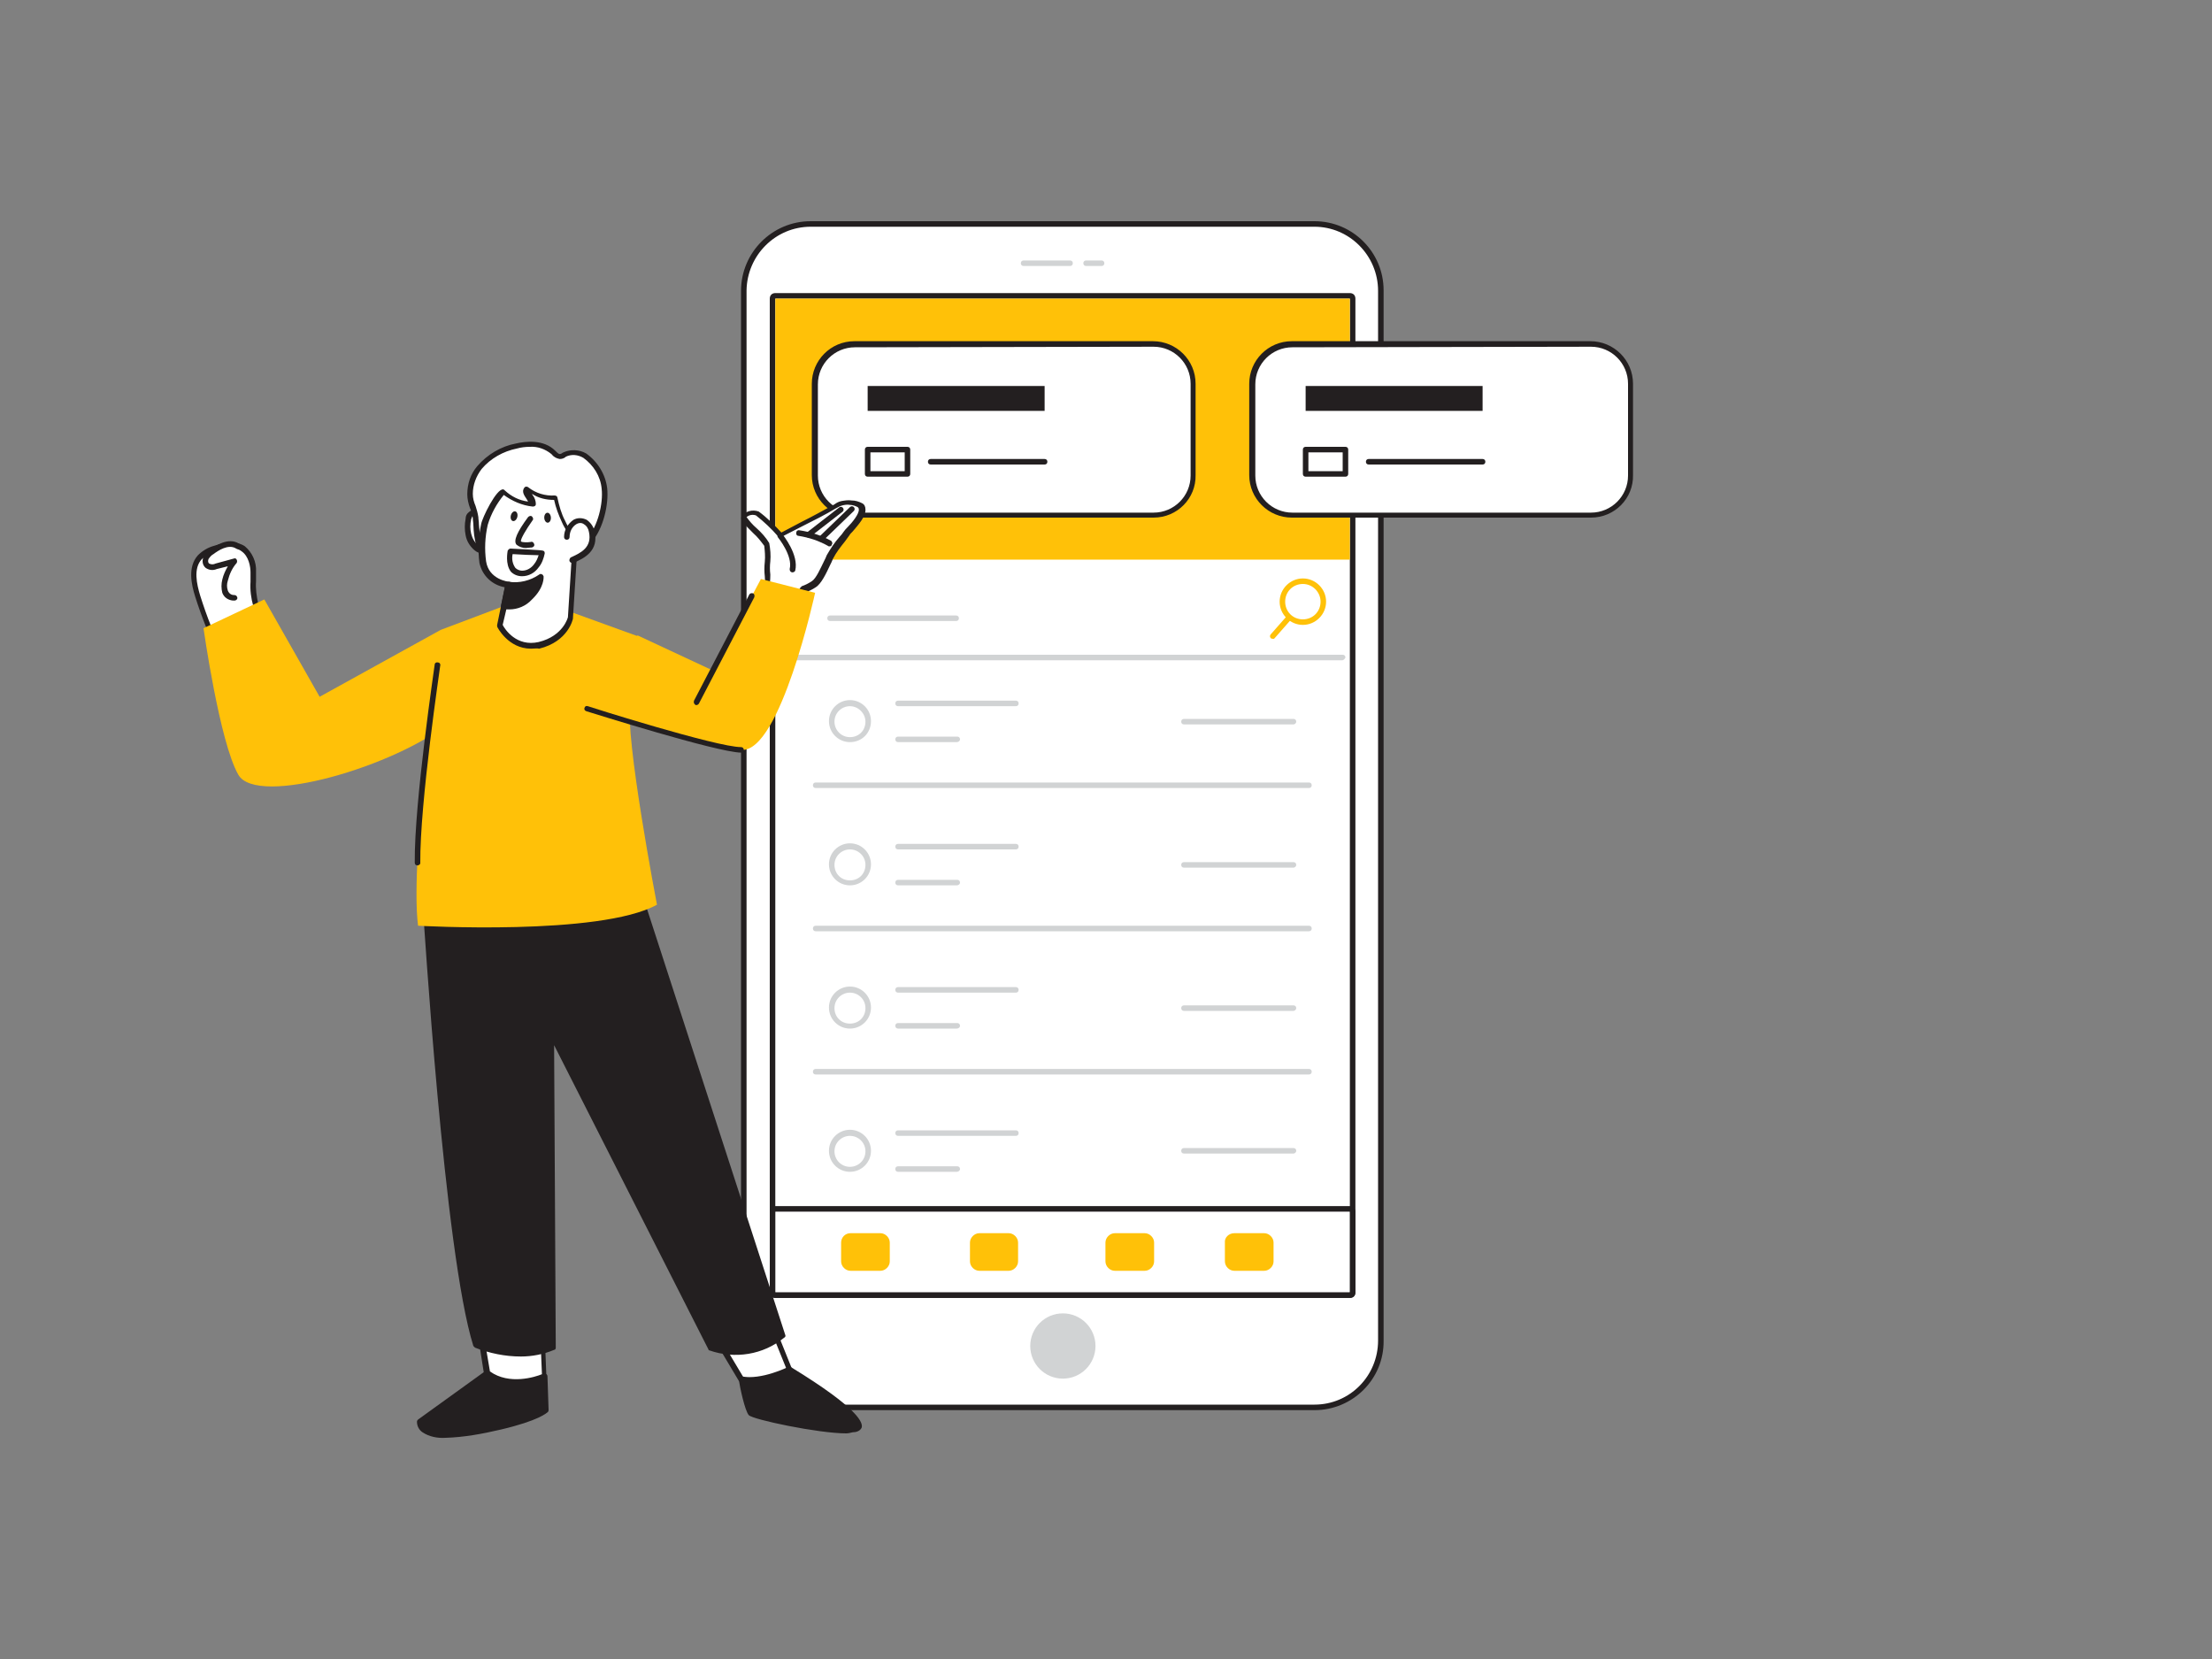 <?xml version="1.0" encoding="utf-8"?>
<!-- Generator: Adobe Illustrator 22.0.1, SVG Export Plug-In . SVG Version: 6.00 Build 0)  -->
<svg version="1.1" id="Layer_1" xmlns="http://www.w3.org/2000/svg" xmlns:xlink="http://www.w3.org/1999/xlink" x="0px" y="0px"
	 viewBox="0 0 400 300" style="enable-background:new 0 0 400 300;" xml:space="preserve">
<rect x="0" y="0" width="400" height="300" fill="#808080" stroke="none"/>
<style type="text/css">
	.st0{fill:#FFFFFF;}
	.st1{fill:#231F20;}
	.st2{fill:#FFC108;}
	.st3{fill:#D1D3D4;}
	.st4{fill:none;}
</style>
<g id="_563_transferwise_flatline">
	<path class="st0" d="M146.6,40.5h91.1c6.7,0,12.1,5.4,12.1,12.1v189.9c0,6.7-5.4,12.1-12.1,12.1h-91.1c-6.7,0-12.1-5.4-12.1-12.1
		V52.6C134.5,45.9,139.9,40.5,146.6,40.5z"/>
	<path class="st1" d="M237.7,255h-91.1c-6.9,0-12.5-5.6-12.6-12.6V52.6c0-6.9,5.6-12.6,12.6-12.6h91.1c6.9,0,12.5,5.6,12.5,12.5
		v189.9C250.3,249.4,244.6,255,237.7,255L237.7,255z M146.6,41c-6.4,0-11.5,5.2-11.6,11.5v189.9c0,6.4,5.2,11.6,11.6,11.6h91.1
		c6.4,0,11.5-5.2,11.5-11.6V52.6c0-6.4-5.2-11.6-11.5-11.6H146.6z"/>
	<rect x="140.2" y="54" class="st0" width="103.9" height="179.7"/>
	<path class="st1" d="M244.1,54v179.7H140.2V54H244.1 M244.1,53H140.2c-0.6,0-1,0.4-1,1v179.7c0,0.6,0.4,1,1,1h103.9
		c0.6,0,1-0.4,1-1V54C245.1,53.4,244.7,53,244.1,53z"/>
	<rect x="140.2" y="54" class="st2" width="103.9" height="47.2"/>
	<path class="st0" d="M154.6,62.3h54.1c4,0,7.2,3.2,7.2,7.2V86c0,4-3.2,7.2-7.2,7.2h-54.1c-4,0-7.2-3.2-7.2-7.2V69.4
		C147.4,65.5,150.6,62.3,154.6,62.3z"/>
	<path class="st0" d="M233.5,62.3h54.1c4,0,7.2,3.2,7.2,7.2V86c0,4-3.2,7.2-7.2,7.2h-54.1c-4,0-7.2-3.2-7.2-7.2V69.4
		C226.3,65.5,229.5,62.3,233.5,62.3z"/>
	<path class="st1" d="M208.6,93.6h-54.1c-4.2,0-7.7-3.4-7.7-7.7V69.4c0-4.2,3.4-7.7,7.7-7.7h54c4.2,0,7.7,3.4,7.7,7.7v16.5
		C216.3,90.1,212.9,93.6,208.6,93.6z M154.6,62.8c-3.7,0-6.7,3-6.7,6.7V86c0,3.7,3,6.7,6.7,6.7h54c3.7,0,6.7-3,6.7-6.7V69.4
		c0-3.7-3-6.7-6.7-6.7L154.6,62.8z"/>
	<path class="st1" d="M287.7,93.6h-54.1c-4.2,0-7.7-3.4-7.7-7.7V69.4c0-4.2,3.4-7.7,7.7-7.7h54c4.2,0,7.7,3.4,7.7,7.7v16.5
		C295.4,90.1,292,93.6,287.7,93.6z M233.7,62.8c-3.7,0-6.7,3-6.7,6.7V86c0,3.7,3,6.7,6.7,6.7h54c3.7,0,6.7-3,6.7-6.7V69.4
		c0-3.7-3-6.7-6.7-6.7L233.7,62.8z"/>
	<path class="st1" d="M164.1,86.2h-7.2c-0.3,0-0.5-0.2-0.5-0.5v-4.4c0-0.3,0.2-0.5,0.5-0.5h7.2c0.3,0,0.5,0.2,0.5,0.5v4.4
		C164.6,86,164.4,86.2,164.1,86.2z M157.4,85.2h6.2v-3.4h-6.2V85.2z"/>
	<path class="st1" d="M188.9,84h-20.6c-0.3,0-0.5-0.2-0.5-0.5s0.2-0.5,0.5-0.5h20.6c0.3,0,0.5,0.2,0.5,0.5S189.2,84,188.9,84
		L188.9,84z"/>
	<rect x="156.9" y="69.8" class="st1" width="32" height="4.5"/>
	<path class="st1" d="M243.3,86.2h-7.2c-0.3,0-0.5-0.2-0.5-0.5v-4.4c0-0.3,0.2-0.5,0.5-0.5h7.2c0.3,0,0.5,0.2,0.5,0.5v4.4
		C243.8,86,243.6,86.2,243.3,86.2z M236.6,85.2h6.2v-3.4h-6.2V85.2z"/>
	<path class="st1" d="M268.1,84h-20.6c-0.3,0-0.5-0.2-0.5-0.5s0.2-0.5,0.5-0.5h20.6c0.3,0,0.5,0.2,0.5,0.5S268.4,84,268.1,84
		L268.1,84z"/>
	<rect x="236.1" y="69.8" class="st1" width="32" height="4.5"/>
	<path class="st3" d="M172.9,112.3h-22.8c-0.3,0-0.5-0.2-0.5-0.5s0.2-0.5,0.5-0.5h22.8c0.3,0,0.5,0.2,0.5,0.5
		S173.2,112.3,172.9,112.3z"/>
	<path class="st3" d="M242.7,119.4H142.3c-0.3,0-0.5-0.2-0.5-0.5s0.2-0.5,0.5-0.5h100.5c0.3,0,0.5,0.2,0.5,0.5
		C243.2,119.1,243,119.4,242.7,119.4z"/>
	<path class="st2" d="M235.6,113c-2.3,0-4.2-1.9-4.2-4.2c0-2.3,1.9-4.2,4.2-4.2c2.3,0,4.2,1.9,4.2,4.2l0,0
		C239.8,111.1,237.9,113,235.6,113z M235.6,105.6c-1.8,0-3.2,1.4-3.2,3.2s1.4,3.2,3.2,3.2c1.8,0,3.2-1.4,3.2-3.2
		C238.8,107.1,237.4,105.6,235.6,105.6L235.6,105.6L235.6,105.6z"/>
	<path class="st2" d="M230.1,115.5c-0.1,0-0.2,0-0.3-0.1c-0.2-0.2-0.2-0.5,0-0.7l2.9-3.3c0.2-0.2,0.5-0.2,0.7,0s0.2,0.5,0,0.7l0,0
		l-2.9,3.3C230.4,115.5,230.3,115.6,230.1,115.5z"/>
	<path class="st3" d="M153.7,134.2c-2.1,0-3.8-1.7-3.8-3.8s1.7-3.8,3.8-3.8s3.8,1.7,3.8,3.8l0,0
		C157.5,132.6,155.8,134.2,153.7,134.2z M153.7,127.7c-1.5,0-2.8,1.2-2.8,2.8c0,1.5,1.2,2.8,2.8,2.8s2.8-1.2,2.8-2.8l0,0
		C156.5,129,155.2,127.7,153.7,127.7z"/>
	<path class="st3" d="M183.7,127.7h-21.3c-0.3,0-0.5-0.2-0.5-0.5s0.2-0.5,0.5-0.5h21.3c0.3,0,0.5,0.2,0.5,0.5S184,127.7,183.7,127.7
		z"/>
	<path class="st3" d="M173,134.2h-10.6c-0.3,0-0.5-0.2-0.5-0.5s0.2-0.5,0.5-0.5h10.7c0.3,0,0.5,0.2,0.5,0.5S173.3,134.2,173,134.2
		C173.1,134.2,173,134.2,173,134.2z"/>
	<path class="st3" d="M233.9,131h-19.8c-0.3,0-0.5-0.2-0.5-0.5s0.2-0.5,0.5-0.5h19.8c0.3,0,0.5,0.2,0.5,0.5S234.1,131,233.9,131z"/>
	<path class="st3" d="M236.7,142.5h-89.2c-0.3,0-0.5-0.2-0.5-0.5s0.2-0.5,0.5-0.5h89.2c0.3,0,0.5,0.2,0.5,0.5S237,142.5,236.7,142.5
		L236.7,142.5z"/>
	<path class="st3" d="M153.7,160.1c-2.1,0-3.8-1.7-3.8-3.8s1.7-3.8,3.8-3.8s3.8,1.7,3.8,3.8l0,0
		C157.5,158.4,155.8,160.1,153.7,160.1z M153.7,153.6c-1.5,0-2.8,1.2-2.8,2.8s1.2,2.8,2.8,2.8s2.8-1.2,2.8-2.8l0,0
		C156.5,154.8,155.2,153.6,153.7,153.6L153.7,153.6z"/>
	<path class="st3" d="M183.7,153.6h-21.3c-0.3,0-0.5-0.2-0.5-0.5s0.2-0.5,0.5-0.5h21.3c0.3,0,0.5,0.2,0.5,0.5S184,153.6,183.7,153.6
		z"/>
	<path class="st3" d="M173,160.1h-10.6c-0.3,0-0.5-0.2-0.5-0.5s0.2-0.5,0.5-0.5h10.7c0.3,0,0.5,0.2,0.5,0.5S173.3,160.1,173,160.1
		L173,160.1z"/>
	<path class="st3" d="M233.9,156.9h-19.8c-0.3,0-0.5-0.2-0.5-0.5s0.2-0.5,0.5-0.5h19.8c0.3,0,0.5,0.2,0.5,0.5
		S234.1,156.9,233.9,156.9z"/>
	<path class="st3" d="M236.7,168.4h-89.2c-0.3,0-0.5-0.2-0.5-0.5s0.2-0.5,0.5-0.5h89.2c0.3,0,0.5,0.2,0.5,0.5S237,168.4,236.7,168.4
		z"/>
	<path class="st3" d="M153.7,186c-2.1,0-3.8-1.7-3.8-3.8s1.7-3.8,3.8-3.8s3.8,1.7,3.8,3.8l0,0C157.5,184.3,155.8,186,153.7,186z
		 M153.7,179.5c-1.5,0-2.8,1.2-2.8,2.8s1.2,2.8,2.8,2.8s2.8-1.2,2.8-2.8l0,0C156.5,180.7,155.2,179.5,153.7,179.5z"/>
	<path class="st3" d="M183.7,179.5h-21.3c-0.3,0-0.5-0.2-0.5-0.5s0.2-0.5,0.5-0.5h21.3c0.3,0,0.5,0.2,0.5,0.5S184,179.5,183.7,179.5
		z"/>
	<path class="st3" d="M173,186h-10.6c-0.3,0-0.5-0.2-0.5-0.5s0.2-0.5,0.5-0.5h10.7c0.3,0,0.5,0.2,0.5,0.5S173.3,186,173,186
		C173.1,186,173,186,173,186z"/>
	<path class="st3" d="M233.9,182.8h-19.8c-0.3,0-0.5-0.2-0.5-0.5s0.2-0.5,0.5-0.5h19.8c0.3,0,0.5,0.2,0.5,0.5
		S234.1,182.8,233.9,182.8z"/>
	<path class="st3" d="M236.7,194.3h-89.2c-0.3,0-0.5-0.2-0.5-0.5s0.2-0.5,0.5-0.5h89.2c0.3,0,0.5,0.2,0.5,0.5S237,194.3,236.7,194.3
		L236.7,194.3z"/>
	<path class="st3" d="M153.7,211.9c-2.1,0-3.8-1.7-3.8-3.8s1.7-3.8,3.8-3.8s3.8,1.7,3.8,3.8l0,0
		C157.5,210.2,155.8,211.9,153.7,211.9z M153.7,205.4c-1.5,0-2.8,1.2-2.8,2.8c0,1.5,1.2,2.8,2.8,2.8c1.5,0,2.8-1.2,2.8-2.8l0,0
		C156.5,206.6,155.2,205.4,153.7,205.4z"/>
	<path class="st3" d="M183.7,205.4h-21.3c-0.3,0-0.5-0.2-0.5-0.5s0.2-0.5,0.5-0.5h21.3c0.3,0,0.5,0.2,0.5,0.5S184,205.4,183.7,205.4
		z"/>
	<path class="st3" d="M173,211.9h-10.6c-0.3,0-0.5-0.2-0.5-0.5s0.2-0.5,0.5-0.5h10.7c0.3,0,0.5,0.2,0.5,0.5S173.3,211.9,173,211.9
		L173,211.9z"/>
	<path class="st3" d="M233.9,208.6h-19.8c-0.3,0-0.5-0.2-0.5-0.5s0.2-0.5,0.5-0.5h19.8c0.3,0,0.5,0.2,0.5,0.5
		S234.1,208.6,233.9,208.6z"/>
	<rect x="140.2" y="219.1" class="st0" width="103.9" height="14.6"/>
	<path class="st1" d="M244.1,219.1v14.6H140.2v-14.6H244.1 M244.1,218.1H140.2c-0.6,0-1,0.4-1,1v14.6c0,0.6,0.4,1,1,1h103.9
		c0.6,0,1-0.4,1-1v-14.6C245.1,218.6,244.7,218.1,244.1,218.1z"/>
	<path class="st2" d="M153.8,223h5.4c0.9,0,1.7,0.8,1.7,1.7v3.4c0,0.9-0.8,1.7-1.7,1.7h-5.4c-0.9,0-1.7-0.8-1.7-1.7v-3.4
		C152.1,223.8,152.8,223,153.8,223z"/>
	<path class="st2" d="M177.1,223h5.3c0.9,0,1.7,0.8,1.7,1.7v3.4c0,0.9-0.8,1.7-1.7,1.7h-5.3c-0.9,0-1.7-0.8-1.7-1.7v-3.4
		C175.4,223.8,176.2,223,177.1,223z"/>
	<path class="st2" d="M201.6,223h5.4c0.9,0,1.7,0.8,1.7,1.7v3.4c0,0.9-0.8,1.7-1.7,1.7h-5.4c-0.9,0-1.7-0.8-1.7-1.7v-3.4
		C199.9,223.8,200.7,223,201.6,223z"/>
	<path class="st2" d="M223.2,223h5.4c0.9,0,1.7,0.8,1.7,1.7v3.4c0,0.9-0.8,1.7-1.7,1.7h-5.4c-0.9,0-1.7-0.8-1.7-1.7v-3.4
		C221.4,223.8,222.2,223,223.2,223z"/>
	<path class="st0" d="M189.4,224.5c-0.8,0-1.5-0.7-1.5-1.5s0.7-1.5,1.5-1.5s1.5,0.7,1.5,1.5l0,0
		C190.9,223.8,190.2,224.5,189.4,224.5z M189.4,222.2c-0.4,0-0.8,0.3-0.8,0.8s0.3,0.8,0.8,0.8s0.8-0.3,0.8-0.8l0,0
		C190.2,222.6,189.8,222.2,189.4,222.2L189.4,222.2z"/>
	<path class="st3" d="M193.5,48.1h-8.4c-0.3,0-0.5-0.2-0.5-0.5s0.2-0.5,0.5-0.5h8.4c0.3,0,0.5,0.2,0.5,0.5S193.8,48.1,193.5,48.1z"
		/>
	<path class="st3" d="M199.2,48.1h-2.8c-0.3,0-0.5-0.2-0.5-0.5s0.2-0.5,0.5-0.5h2.8c0.3,0,0.5,0.2,0.5,0.5
		C199.7,47.9,199.5,48.1,199.2,48.1L199.2,48.1z"/>
	<circle class="st3" cx="192.2" cy="243.4" r="5.9"/>
	<path class="st0" d="M45.8,103.4c0.1-1.6-0.6-3.1-1.8-4.2c-1.5-1-3.5-0.7-5.2-0.1c-1,0.3-1.9,0.8-2.7,1.6c-1.7,1.8-1.1,4.7-0.4,7.1
		c1.2,3.8,2.7,7.4,4.4,11c0.1,0.4,0.4,0.7,0.7,0.8c0.5,0.2,7.2-0.9,7.7-0.9c2.7-0.1,0.5-2.4-0.4-5.7c-0.4-1.3-1.4-2.4-1.8-3.7
		C45.7,107.4,46,105.4,45.8,103.4z"/>
	<path class="st1" d="M41.1,120.2c-0.2,0-0.4,0-0.5-0.1c-0.4-0.2-0.7-0.6-0.9-1.1c-1.7-3.6-3.2-7.3-4.4-11.1
		c-0.7-2.2-1.4-5.4,0.5-7.5c0.8-0.8,1.8-1.4,2.9-1.7c2.4-0.8,4.3-0.8,5.6,0.1c1.3,1.1,2.1,2.8,2,4.6l0,0c0,0.6,0,1.2,0,1.7
		c-0.1,1.4,0.1,2.7,0.4,4.1c0.2,0.6,0.5,1.1,0.8,1.6c0.4,0.7,0.8,1.4,1,2.1c0.3,0.9,0.6,1.8,1,2.7c0.6,1.3,1,2.2,0.6,3
		c-0.4,0.5-1,0.7-1.6,0.7c-0.1,0-1,0.1-1.8,0.2C44.9,119.9,43,120.1,41.1,120.2z M41.7,99.1c-0.9,0-1.9,0.2-2.7,0.6
		c-0.9,0.3-1.8,0.8-2.5,1.4c-1.6,1.7-0.9,4.6-0.3,6.6c1.2,3.8,2.6,7.4,4.4,11c0.1,0.2,0.2,0.5,0.4,0.6c0.4,0.1,3.9-0.5,5.6-0.7
		c1.1-0.2,1.7-0.2,1.9-0.3c0.6,0,0.8-0.2,0.8-0.2c0.2-0.3-0.2-1.2-0.6-2c-0.4-0.9-0.8-1.9-1.1-2.8c-0.2-0.7-0.5-1.3-0.9-1.9
		s-0.7-1.2-0.9-1.8c-0.4-1.4-0.6-2.9-0.5-4.4c0-0.6,0-1.1,0-1.7l0,0c0-1-0.3-2.9-1.6-3.8C43.2,99.3,42.5,99.1,41.7,99.1z"/>
	<path class="st0" d="M129.4,241.4c0.1,0.5,4.7,8.1,4.7,8.1s5,1.5,8.7-1.8l-3.9-9.7L129.4,241.4z"/>
	<path class="st1" d="M136.8,250.3c-1,0-2-0.1-2.9-0.4c-0.1,0-0.2-0.1-0.3-0.2c-1.4-2.3-4.6-7.7-4.8-8.2c-0.1-0.3,0.1-0.5,0.3-0.6
		l9.6-3.4c0.3-0.1,0.5,0,0.6,0.3l3.9,9.7c0.1,0.2,0,0.4-0.1,0.6C141.4,249.5,139.1,250.3,136.8,250.3z M134.4,249
		c0.9,0.2,4.7,0.9,7.8-1.5l-3.6-8.9l-8.6,3.1C130.8,243,133,246.6,134.4,249z M129.4,241.4L129.4,241.4z"/>
	<path class="st1" d="M88.1,248.3l-12.2,8.8c0.1,3.5,7.6,2.6,14.5,0.9s8.3-3.1,8.3-3.1l-0.2-6L88.1,248.3z"/>
	<path class="st1" d="M80.6,260c-1.5,0.1-3-0.2-4.2-1c-0.6-0.4-1-1.1-1-1.9c0-0.2,0.1-0.3,0.2-0.4l12.2-8.8c0.1-0.1,0.2-0.1,0.3-0.1
		l10.4,0.6c0.3,0,0.5,0.2,0.5,0.5l0.2,6c0,0.1,0,0.3-0.1,0.4c-0.2,0.2-1.7,1.6-8.5,3.2C87.2,259.3,83.9,259.9,80.6,260z M76.4,257.3
		c0.1,0.4,0.2,0.7,0.5,0.9c1.6,1.2,6.3,1,13.3-0.7c5.4-1.3,7.4-2.5,7.9-2.9l-0.1-5.3l-9.8-0.5L76.4,257.3z"/>
	<path class="st0" d="M98.2,238.6l0.4,10.3c0,0-6.1,2.7-10.4-0.6l-1.9-12.1L98.2,238.6z"/>
	<path class="st1" d="M93.3,250.4c-2,0-3.9-0.6-5.6-1.8c-0.1-0.1-0.2-0.2-0.2-0.3l-1.9-12.1c0-0.2,0-0.3,0.1-0.4
		c0.1-0.1,0.3-0.2,0.4-0.1l11.9,2.4c0.2,0.1,0.4,0.2,0.4,0.5l0.4,10.3c0,0.2-0.1,0.4-0.3,0.5C97,250.1,95.2,250.4,93.3,250.4z
		 M88.6,248c3.5,2.5,8.2,1,9.4,0.5l-0.4-9.5l-10.9-2.2L88.6,248z"/>
	<path class="st1" d="M80.5,164.6l33.9-6.7l27.1,83.5c-3.7,2.9-8.6,3.7-13,2.1l-28.8-56.7l0.3,56.8c-6.2,2.9-14-0.4-14-0.4
		c-5.4-16.9-9-78.7-9-78.7"/>
	<path class="st1" d="M94.2,245.3c-2.9,0-5.7-0.6-8.3-1.6c-0.1-0.1-0.2-0.2-0.3-0.3c-5.3-16.8-9-78.2-9.1-78.8
		c0-0.3,0.2-0.5,0.5-0.5l0,0c0.3,0,0.5,0.2,0.5,0.5c0,0.6,3.7,61.4,8.9,78.4c1.2,0.5,7.8,2.8,13.1,0.5l-0.3-56.4
		c0-0.2,0.2-0.4,0.4-0.5s0.5,0.1,0.6,0.3l28.7,56.5c4.1,1.4,8.6,0.7,12.1-1.9l-26.9-82.8l-33.5,6.6c-0.3,0.1-0.5-0.1-0.6-0.4
		s0.1-0.5,0.4-0.6l33.9-6.7c0.2-0.1,0.5,0.1,0.6,0.3l27.1,83.5c0.1,0.2,0,0.4-0.2,0.5c-3.8,3.1-8.9,3.9-13.5,2.3
		c-0.1,0-0.2-0.1-0.2-0.2l-27.9-55l0.3,54.7c0,0.2-0.1,0.4-0.3,0.4C98.3,244.9,96.2,245.3,94.2,245.3z"/>
	<path class="st1" d="M134.1,249.4c0,0,1.2,5.5,1.8,6.1c0.5,0.6,18.6,4.6,19.6,2.5s-12.6-10.4-12.6-10.4S137.9,250.1,134.1,249.4z"
		/>
	<path class="st1" d="M153,259.2c-5,0-16.9-2.5-17.6-3.3s-1.6-5-1.8-6.4c0-0.2,0-0.3,0.1-0.5c0.1-0.1,0.3-0.2,0.4-0.1
		c3.6,0.7,8.4-1.7,8.4-1.7c0.1-0.1,0.3-0.1,0.5,0c12.6,7.7,13.1,10.2,12.8,11c-0.3,0.6-1,0.8-1.6,0.8
		C153.8,259.1,153.4,259.2,153,259.2z M134.7,250c0.3,1.8,0.8,3.5,1.5,5.2c3.1,0.9,6.3,1.6,9.4,2.1c6.8,1.1,9,0.8,9.3,0.5
		c0.4-0.9-5.2-5.4-12.1-9.6C141.8,248.7,138,250.3,134.7,250z"/>
	<path class="st2" d="M91.1,109.6l-11.4,4.3c0,0-5.7,41.3-4.1,53.5c0,0,32.9,1.9,43.2-3.8c0,0-5.9-30.7-4.8-36.4
		c0.7-4,1.1-8.1,1.2-12.2l-13.8-5L91.1,109.6z"/>
	<path class="st0" d="M138.4,107.2c0.3-1,0.4-2.1,0.3-3.2c-0.2-1.4,0.2-4.5-0.2-5.6s-4.4-4.3-4.1-4.9c0.6-0.7,1.6-1,2.5-0.6
		s4.2,4,4.2,4c3.3-1.8,6.7-3.4,9.9-5.3c0.4-0.2,0.8-0.4,1.2-0.6c0.5-0.1,1.1-0.2,1.6-0.1c0.6,0,1.1,0.2,1.6,0.4
		c1.6,1.1-1.6,4-2.4,5.1c-1.1,1.3-2.2,2.8-3.1,4.3c-0.7,1.3-1.8,4.2-2.9,4.9c-0.6,0.4-1.2,0.7-1.9,0.9l-1.2,2.4L138.4,107.2z"/>
	<path class="st1" d="M143.9,109.5h-0.1l-5.5-1.7c-0.3-0.1-0.4-0.3-0.3-0.6l0,0c0.3-1,0.4-2,0.3-3c-0.1-0.8-0.1-1.7,0-2.6
		c0.1-1,0-2-0.1-2.9c-0.6-0.8-1.2-1.6-2-2.3c-1.7-1.7-2.4-2.4-2.1-3c0.7-1,2-1.3,3.1-0.9c1.5,1.1,2.8,2.4,4.1,3.8
		c1.2-0.6,2.4-1.3,3.6-1.9c2-1,4-2.1,6-3.2c0.4-0.3,0.8-0.5,1.3-0.6c0.6-0.1,1.2-0.2,1.8-0.1c0.7,0,1.3,0.2,1.9,0.5
		c0.4,0.2,0.6,0.6,0.6,1.1c0.1,1.3-1.3,2.8-2.3,4c-0.3,0.3-0.5,0.5-0.6,0.7l-0.8,1.1c-0.8,1-1.6,2-2.2,3.2c-0.1,0.3-0.3,0.7-0.5,1.1
		c-0.7,1.5-1.6,3.4-2.6,4c-0.6,0.4-1.2,0.7-1.9,0.9l-1.1,2.2C144.3,109.4,144.1,109.5,143.9,109.5z M139,106.9l4.7,1.4l1-2
		c0.1-0.1,0.2-0.2,0.3-0.3c0.6-0.2,1.2-0.5,1.8-0.9c0.8-0.5,1.6-2.4,2.2-3.6c0.2-0.4,0.4-0.8,0.5-1.1c0.7-1.2,1.4-2.3,2.3-3.3
		c0.3-0.3,0.6-0.7,0.8-1s0.4-0.5,0.7-0.8c0.8-0.8,2.1-2.4,2-3.2c0-0.2-0.1-0.3-0.2-0.4c-0.4-0.2-0.9-0.4-1.4-0.4
		c-0.5-0.1-1,0-1.4,0.1s-0.7,0.3-1.1,0.5c-2,1.2-4,2.2-6,3.2c-1.3,0.7-2.6,1.3-3.9,2c-0.2,0.1-0.4,0.1-0.6-0.1
		c-1.2-1.4-2.6-2.7-4-3.8c-0.6-0.2-1.2-0.1-1.7,0.3c0.5,0.7,1.1,1.4,1.8,2c0.9,0.8,1.7,1.7,2.3,2.7c0.2,1.1,0.3,2.2,0.2,3.3
		c-0.1,0.8-0.1,1.6,0,2.4C139.3,104.9,139.2,105.9,139,106.9z"/>
	<path class="st0" d="M144.6,96.4c1.9,0.3,3.8,0.9,5.5,1.9"/>
	<path class="st1" d="M150,98.8c-0.1,0-0.2,0-0.3-0.1c-1.6-0.9-3.4-1.5-5.3-1.8c-0.3,0-0.5-0.3-0.4-0.6c0-0.3,0.3-0.5,0.6-0.4
		c2,0.3,3.9,0.9,5.7,1.9c0.2,0.2,0.3,0.5,0.1,0.7C150.4,98.7,150.2,98.8,150,98.8z"/>
	<line class="st4" x1="146.2" y1="96.7" x2="151.9" y2="92.2"/>
	<path class="st1" d="M146.2,97.2c-0.2,0-0.3-0.1-0.4-0.2c-0.2-0.2-0.1-0.5,0.1-0.7l5.8-4.5c0.2-0.2,0.5-0.2,0.7,0s0.2,0.5,0,0.7
		l0,0l-5.8,4.5C146.4,97.2,146.3,97.2,146.2,97.2z"/>
	<line class="st4" x1="148.5" y1="97.5" x2="154.2" y2="92.1"/>
	<path class="st1" d="M148.5,98c-0.1,0-0.3-0.1-0.4-0.2c-0.2-0.2-0.2-0.5,0-0.7l0,0l5.6-5.4c0.2-0.2,0.5-0.2,0.7,0l0,0
		c0.2,0.2,0.2,0.5,0,0.7l0,0l-5.6,5.4C148.8,97.9,148.6,98,148.5,98z"/>
	<path class="st0" d="M141,96.9c0,0,2.9,3.5,2.2,6.2"/>
	<path class="st1" d="M143.3,103.5h-0.1c-0.3-0.1-0.4-0.3-0.4-0.6l0,0c0.6-2.4-2.1-5.7-2.1-5.7c-0.2-0.2-0.1-0.5,0.1-0.7
		s0.5-0.1,0.7,0.1l0,0c0.1,0.2,3,3.7,2.3,6.6C143.7,103.4,143.5,103.5,143.3,103.5z"/>
	<path class="st2" d="M79.7,113.9L57.8,126l-10-17.6l-11,5.2c0,0,2.9,20.6,6.3,26.5s28.6-1.6,38.2-9.5L79.7,113.9z"/>
	<path class="st2" d="M115.3,114.9l13.5,6.3l8.8-16.5l9.8,2.5c0,0-6.3,28.9-13.3,28.4s-32.3-8.9-32.3-8.9L115.3,114.9z"/>
	<path class="st1" d="M75.5,156.5c-0.3,0-0.5-0.2-0.5-0.5c-0.1-11,3.6-35.6,3.6-35.8c0-0.3,0.3-0.5,0.6-0.4l0,0
		c0.3,0,0.5,0.3,0.4,0.6c0,0.2-3.7,24.8-3.6,35.7C76,156.3,75.7,156.5,75.5,156.5z"/>
	<path class="st1" d="M134,136.1L134,136.1c-4.5-0.1-27-7.2-28-7.5c-0.3-0.1-0.4-0.4-0.3-0.6l0,0c0.1-0.3,0.3-0.4,0.6-0.3l0,0
		c0.2,0.1,23.3,7.4,27.7,7.4c0.3,0,0.5,0.2,0.5,0.5S134.3,136.1,134,136.1L134,136.1z"/>
	<path class="st1" d="M125.9,127.5c-0.1,0-0.2,0-0.2-0.1c-0.2-0.1-0.3-0.4-0.2-0.7l0,0l10-19.2c0.1-0.2,0.4-0.3,0.7-0.2l0,0
		c0.2,0.1,0.3,0.4,0.2,0.7l-10,19.2C126.3,127.4,126.1,127.5,125.9,127.5z"/>
	<path class="st0" d="M42.8,98.7c-1.4-0.9-3.3,0-4.7,1c-0.4,0.3-0.8,0.7-1,1.1c-0.2,0.5-0.1,1,0.2,1.4c0.5,0.3,1.1,0.3,1.6,0.1
		l3.3-0.9c-0.8,1-1.3,2.2-1.6,3.4c-0.2,0.7-0.2,1.4,0,2.1s0.9,1.1,1.6,1.1"/>
	<path class="st1" d="M42.1,108.6c-0.9-0.1-1.6-0.6-1.9-1.4c-0.2-0.8-0.2-1.6,0-2.4c0.2-0.9,0.6-1.7,1-2.4l-2,0.5
		c-0.7,0.3-1.4,0.2-2-0.2c-0.6-0.5-0.7-1.3-0.4-2c0.3-0.5,0.7-1,1.2-1.3c0.9-0.7,3.3-2.3,5.2-1.1c0.2,0.1,0.3,0.4,0.2,0.7l0,0
		c-0.1,0.2-0.4,0.3-0.7,0.2l0,0c-1.4-0.9-3.3,0.4-4.1,1c-0.4,0.2-0.7,0.6-0.9,0.9c-0.1,0.3-0.1,0.6,0.1,0.8c0.4,0.2,0.8,0.2,1.2,0
		l3.3-0.9c0.2-0.1,0.4,0,0.5,0.2s0.1,0.4,0,0.6c-0.8,0.9-1.3,2-1.6,3.2c-0.2,0.6-0.2,1.2,0,1.8c0.2,0.5,0.6,0.8,1.1,0.8
		c0.3,0,0.5,0.1,0.6,0.4s-0.1,0.5-0.4,0.6l0,0L42.1,108.6z"/>
	<path class="st0" d="M87.5,93.5c-0.4-0.5-1-0.8-1.6-0.9c-0.3,0-0.6,0.1-0.8,0.3c-0.2,0.3-0.4,0.6-0.4,0.9c-0.2,0.9-0.2,1.9,0,2.8
		s0.7,1.8,1.4,2.4c0.8,0.7,1.9,0.8,2.4-0.3C89.2,96.9,88.8,94.9,87.5,93.5z"/>
	<path class="st1" d="M87.4,100.1c-0.6,0-1.1-0.2-1.6-0.6c-0.8-0.7-1.4-1.6-1.6-2.7c-0.2-1-0.2-2,0-3c0-0.5,0.2-0.9,0.6-1.2
		c0.3-0.3,0.7-0.4,1.1-0.4l0,0c0.8,0,1.5,0.4,2,1l0,0c1.4,1.6,1.9,3.8,1.1,5.8c-0.2,0.5-0.6,0.9-1.2,1.1
		C87.7,100.1,87.6,100.1,87.4,100.1z M85.9,93.1L85.9,93.1c-0.2,0-0.3,0-0.4,0.1c-0.1,0.2-0.2,0.4-0.3,0.7c-0.2,0.9-0.2,1.8,0,2.6
		c0.2,0.8,0.6,1.6,1.3,2.1c0.3,0.3,0.7,0.4,1.1,0.4c0.2-0.1,0.4-0.3,0.5-0.5c0.6-1.6,0.2-3.5-1-4.8l0,0
		C86.8,93.4,86.3,93.2,85.9,93.1L85.9,93.1z"/>
	<path class="st0" d="M106.6,97.7c2-2.2,3-6.5,2.7-9.3c-0.3-3.2-3.4-7.8-7.2-6.2c-0.3,0.2-0.6,0.3-0.9,0.3c-0.5,0-0.8-0.4-1.2-0.8
		c-1.7-1.6-4.4-1.7-6.6-1.2c-2.6,0.5-5,1.9-6.7,3.9c-1.1,1.4-1.7,3.1-1.7,4.8c0,1.6,0.8,2.8,1,4.3c0.3,2.5,0,6.2,2.8,7.4
		c3.2,1.4,7.8-0.1,11.1-0.7c1.9-0.3,4.7-0.8,6.2-2.1C106.2,98.1,106.4,97.9,106.6,97.7z"/>
	<path class="st1" d="M92,102.1c-1.2,0-2.3-0.2-3.4-0.6c-2.6-1.1-2.9-4.2-3-6.6c0-0.4-0.1-0.8-0.1-1.2c-0.1-0.6-0.2-1.2-0.5-1.8
		c-0.3-0.8-0.5-1.7-0.5-2.5c0-1.9,0.6-3.7,1.8-5.1c1.8-2.1,4.3-3.6,7-4.1c1.7-0.4,5-0.8,7.1,1.3l0.1,0.1c0.2,0.2,0.5,0.5,0.7,0.5
		s0.4-0.1,0.5-0.2l0.2-0.1c1.3-0.6,2.9-0.5,4.1,0.2c2.1,1.5,3.5,3.8,3.8,6.3c0.3,2.9-0.7,7.3-2.8,9.7l0,0c-0.2,0.2-0.4,0.4-0.6,0.6
		c-1.6,1.3-4.3,1.8-6.2,2.2H100l-1.8,0.4C96.1,101.7,94.1,102,92,102.1z M95.8,80.8c-0.8,0-1.6,0.1-2.3,0.3
		c-2.5,0.5-4.8,1.8-6.4,3.7c-1,1.3-1.6,2.9-1.6,4.5c0,0.8,0.2,1.5,0.5,2.2c0.2,0.6,0.4,1.3,0.5,2c0,0.4,0.1,0.8,0.1,1.3
		c0.2,2.3,0.4,4.9,2.4,5.7c2.5,1.1,6.1,0.3,8.9-0.3l1.8-0.4h0.2c1.9-0.3,4.4-0.8,5.8-2c0.2-0.2,0.4-0.3,0.5-0.5
		c1.9-2.1,2.9-6.3,2.6-8.9c-0.2-2.3-1.5-4.3-3.3-5.6c-1-0.6-2.2-0.7-3.2-0.2l-0.1,0.1c-0.3,0.2-0.6,0.3-1,0.3
		c-0.5-0.1-1-0.3-1.4-0.8l-0.1-0.1C98.6,81.2,97.2,80.7,95.8,80.8z M106.6,97.7L106.6,97.7z"/>
	<path class="st0" d="M91.9,105.7l-1.5,7.3c0,0,2.3,4.7,7.2,3.5s5.7-4.9,5.7-4.9l0.5-7.9l0.3-4.8c0.1-0.5,0.1-1,0.1-1.5
		c-0.2-0.5-0.7-0.9-1-1.3c-0.4-0.6-0.8-1.3-1.1-2c-0.7-1.4-1.2-2.8-1.4-4.3c-1.8,0.1-3.7-0.5-5.1-1.6c-0.6,0.9,1.1,1.8,0.9,2.9
		c-1.8-0.3-4-0.9-5.2-2.3c-0.6-0.1-3.1,4.2-3.5,5.9c-0.5,2.2-0.6,4.5-0.3,6.8C87.9,105.4,91.9,105.7,91.9,105.7z"/>
	<path class="st1" d="M96,117.3c-4.1,0-6.1-3.9-6.1-4s0-0.2,0-0.3l1.4-6.8c-2.3-0.4-4.1-2.1-4.6-4.4c-0.3-2.3-0.2-4.7,0.3-7
		c0.2-1.2,2.8-6.5,4-6.3c0.1,0,0.2,0.1,0.3,0.2c1.2,1.1,2.6,1.8,4.2,2c-0.1-0.2-0.2-0.3-0.3-0.5c-0.4-0.6-0.9-1.3-0.4-2
		c0.1-0.1,0.2-0.2,0.3-0.2s0.3,0,0.4,0.1c1.4,1.1,3.1,1.6,4.8,1.5c0.3,0,0.5,0.2,0.5,0.4c0.3,1.4,0.7,2.9,1.4,4.2
		c0.3,0.7,0.7,1.3,1.1,1.9c0.1,0.1,0.2,0.3,0.4,0.4c0.3,0.3,0.6,0.6,0.8,1c0.1,0.4,0.1,0.9,0,1.3c0,0.1,0,0.3-0.1,0.4l-0.8,12.7
		c0,0-0.8,4.1-6.1,5.4C97.2,117.2,96.6,117.3,96,117.3z M90.9,113c0.4,0.8,2.5,4,6.5,3.1c4.5-1.1,5.3-4.5,5.3-4.5l0.8-12.7
		c0-0.2,0-0.3,0.1-0.5c0.1-0.3,0.1-0.6,0.1-0.8c-0.1-0.2-0.3-0.5-0.5-0.7s-0.3-0.3-0.4-0.5c-0.5-0.6-0.9-1.3-1.2-2
		c-0.6-1.3-1.1-2.6-1.4-4c-1.4,0-2.8-0.3-4-1.1l0.1,0.2c0.4,0.5,0.6,1.1,0.6,1.7c0,0.1-0.1,0.3-0.2,0.3c-0.1,0.1-0.3,0.1-0.4,0.1
		c-1.9-0.2-3.7-1-5.2-2.1c-1.3,1.6-2.3,3.4-2.9,5.4c-0.5,2.2-0.6,4.4-0.3,6.6c0.5,3.3,4,3.7,4.2,3.7c0.1,0,0.3,0.1,0.4,0.2
		c0.1,0.1,0.1,0.3,0.1,0.4L90.9,113z"/>
	<path class="st1" d="M91.1,109.6c1.7,0.3,3.5-0.2,4.7-1.4c2.1-2.1,2-3.8,2-3.8c-1.7,1.2-3.8,1.7-5.9,1.4L91.1,109.6z"/>
	<path class="st1" d="M92.1,110.2c-0.4,0-0.7,0-1.1-0.1c-0.3-0.1-0.4-0.3-0.4-0.6l0.8-3.9c0-0.3,0.3-0.4,0.6-0.4l0,0
		c1.9,0.3,3.9-0.2,5.5-1.3c0.2-0.2,0.5-0.1,0.7,0.1c0,0.1,0.1,0.2,0.1,0.2c0,0.1,0.2,2-2.1,4.2C95.1,109.6,93.6,110.2,92.1,110.2z
		 M91.7,109.2c1.4,0.1,2.8-0.4,3.8-1.4c0.8-0.7,1.3-1.5,1.7-2.5c-1.5,0.8-3.2,1.1-4.8,0.9L91.7,109.2z"/>
	<path class="st0" d="M95.9,93.7c0,0-2.7,3.7-2.1,4.4s2.3,0.3,2.3,0.3"/>
	<path class="st1" d="M95.1,99.1c-0.6,0-1.2-0.2-1.7-0.6c-0.6-0.7,0.1-2.3,2.1-5c0.2-0.2,0.5-0.3,0.7-0.1c0.2,0.2,0.3,0.5,0.1,0.7
		l0,0c-1.2,1.7-2.2,3.4-2.1,3.8c0.2,0.2,1.2,0.2,1.8,0.1c0.3-0.1,0.5,0.1,0.6,0.4l0,0c0.1,0.3-0.1,0.5-0.4,0.6
		C95.8,99,95.4,99.1,95.1,99.1z"/>
	
		<ellipse transform="matrix(0.999 -4.902397e-02 4.902397e-02 0.999 -4.47 4.966)" class="st1" cx="99" cy="93.6" rx="0.6" ry="0.9"/>
	<ellipse transform="matrix(0.247 -0.969 0.969 0.247 -20.514 160.396)" class="st1" cx="93" cy="93.4" rx="0.9" ry="0.6"/>
	<path class="st1" d="M94.4,104.2c-0.8,0-1.5-0.3-2-0.8c-1.1-1.4-0.6-3.7-0.6-3.8c0.1-0.2,0.3-0.4,0.5-0.4c5.9,0.3,5.9,0.3,6.1,0.5
		c0.1,0.1,0.1,0.3,0.1,0.4c-0.2,0.9-0.5,1.8-1.1,2.5C96.7,103.6,95.6,104.2,94.4,104.2L94.4,104.2z M92.7,100.2
		c-0.2,0.9,0,1.8,0.5,2.5c0.3,0.3,0.8,0.5,1.2,0.5c0.9,0,1.7-0.5,2.2-1.2c0.4-0.5,0.6-1,0.8-1.6C96.4,100.4,94.3,100.3,92.7,100.2
		L92.7,100.2z M98,100L98,100z M98,100L98,100z"/>
	<path class="st0" d="M102.5,97.1c-0.1-1.6,1.6-3.8,3.3-2.8c0.6,0.4,1,1,1.1,1.8c0.8,3.3-1.8,4.4-3.6,5.2"/>
	<path class="st1" d="M103.5,101.8c-0.2,0-0.4-0.1-0.5-0.3c-0.1-0.2,0-0.5,0.2-0.7c1.8-0.8,3.9-1.8,3.3-4.6
		c-0.1-0.6-0.4-1.1-0.9-1.4c-0.4-0.3-0.9-0.3-1.4,0c-0.8,0.5-1.2,1.4-1.2,2.3c0,0.3-0.2,0.5-0.5,0.5s-0.5-0.2-0.5-0.5
		c0-1.3,0.7-2.4,1.7-3.1c0.7-0.4,1.6-0.4,2.4,0c0.7,0.5,1.2,1.2,1.4,2c0.9,3.7-2,5-3.8,5.8C103.6,101.8,103.5,101.8,103.5,101.8z"/>
</g>
</svg>
